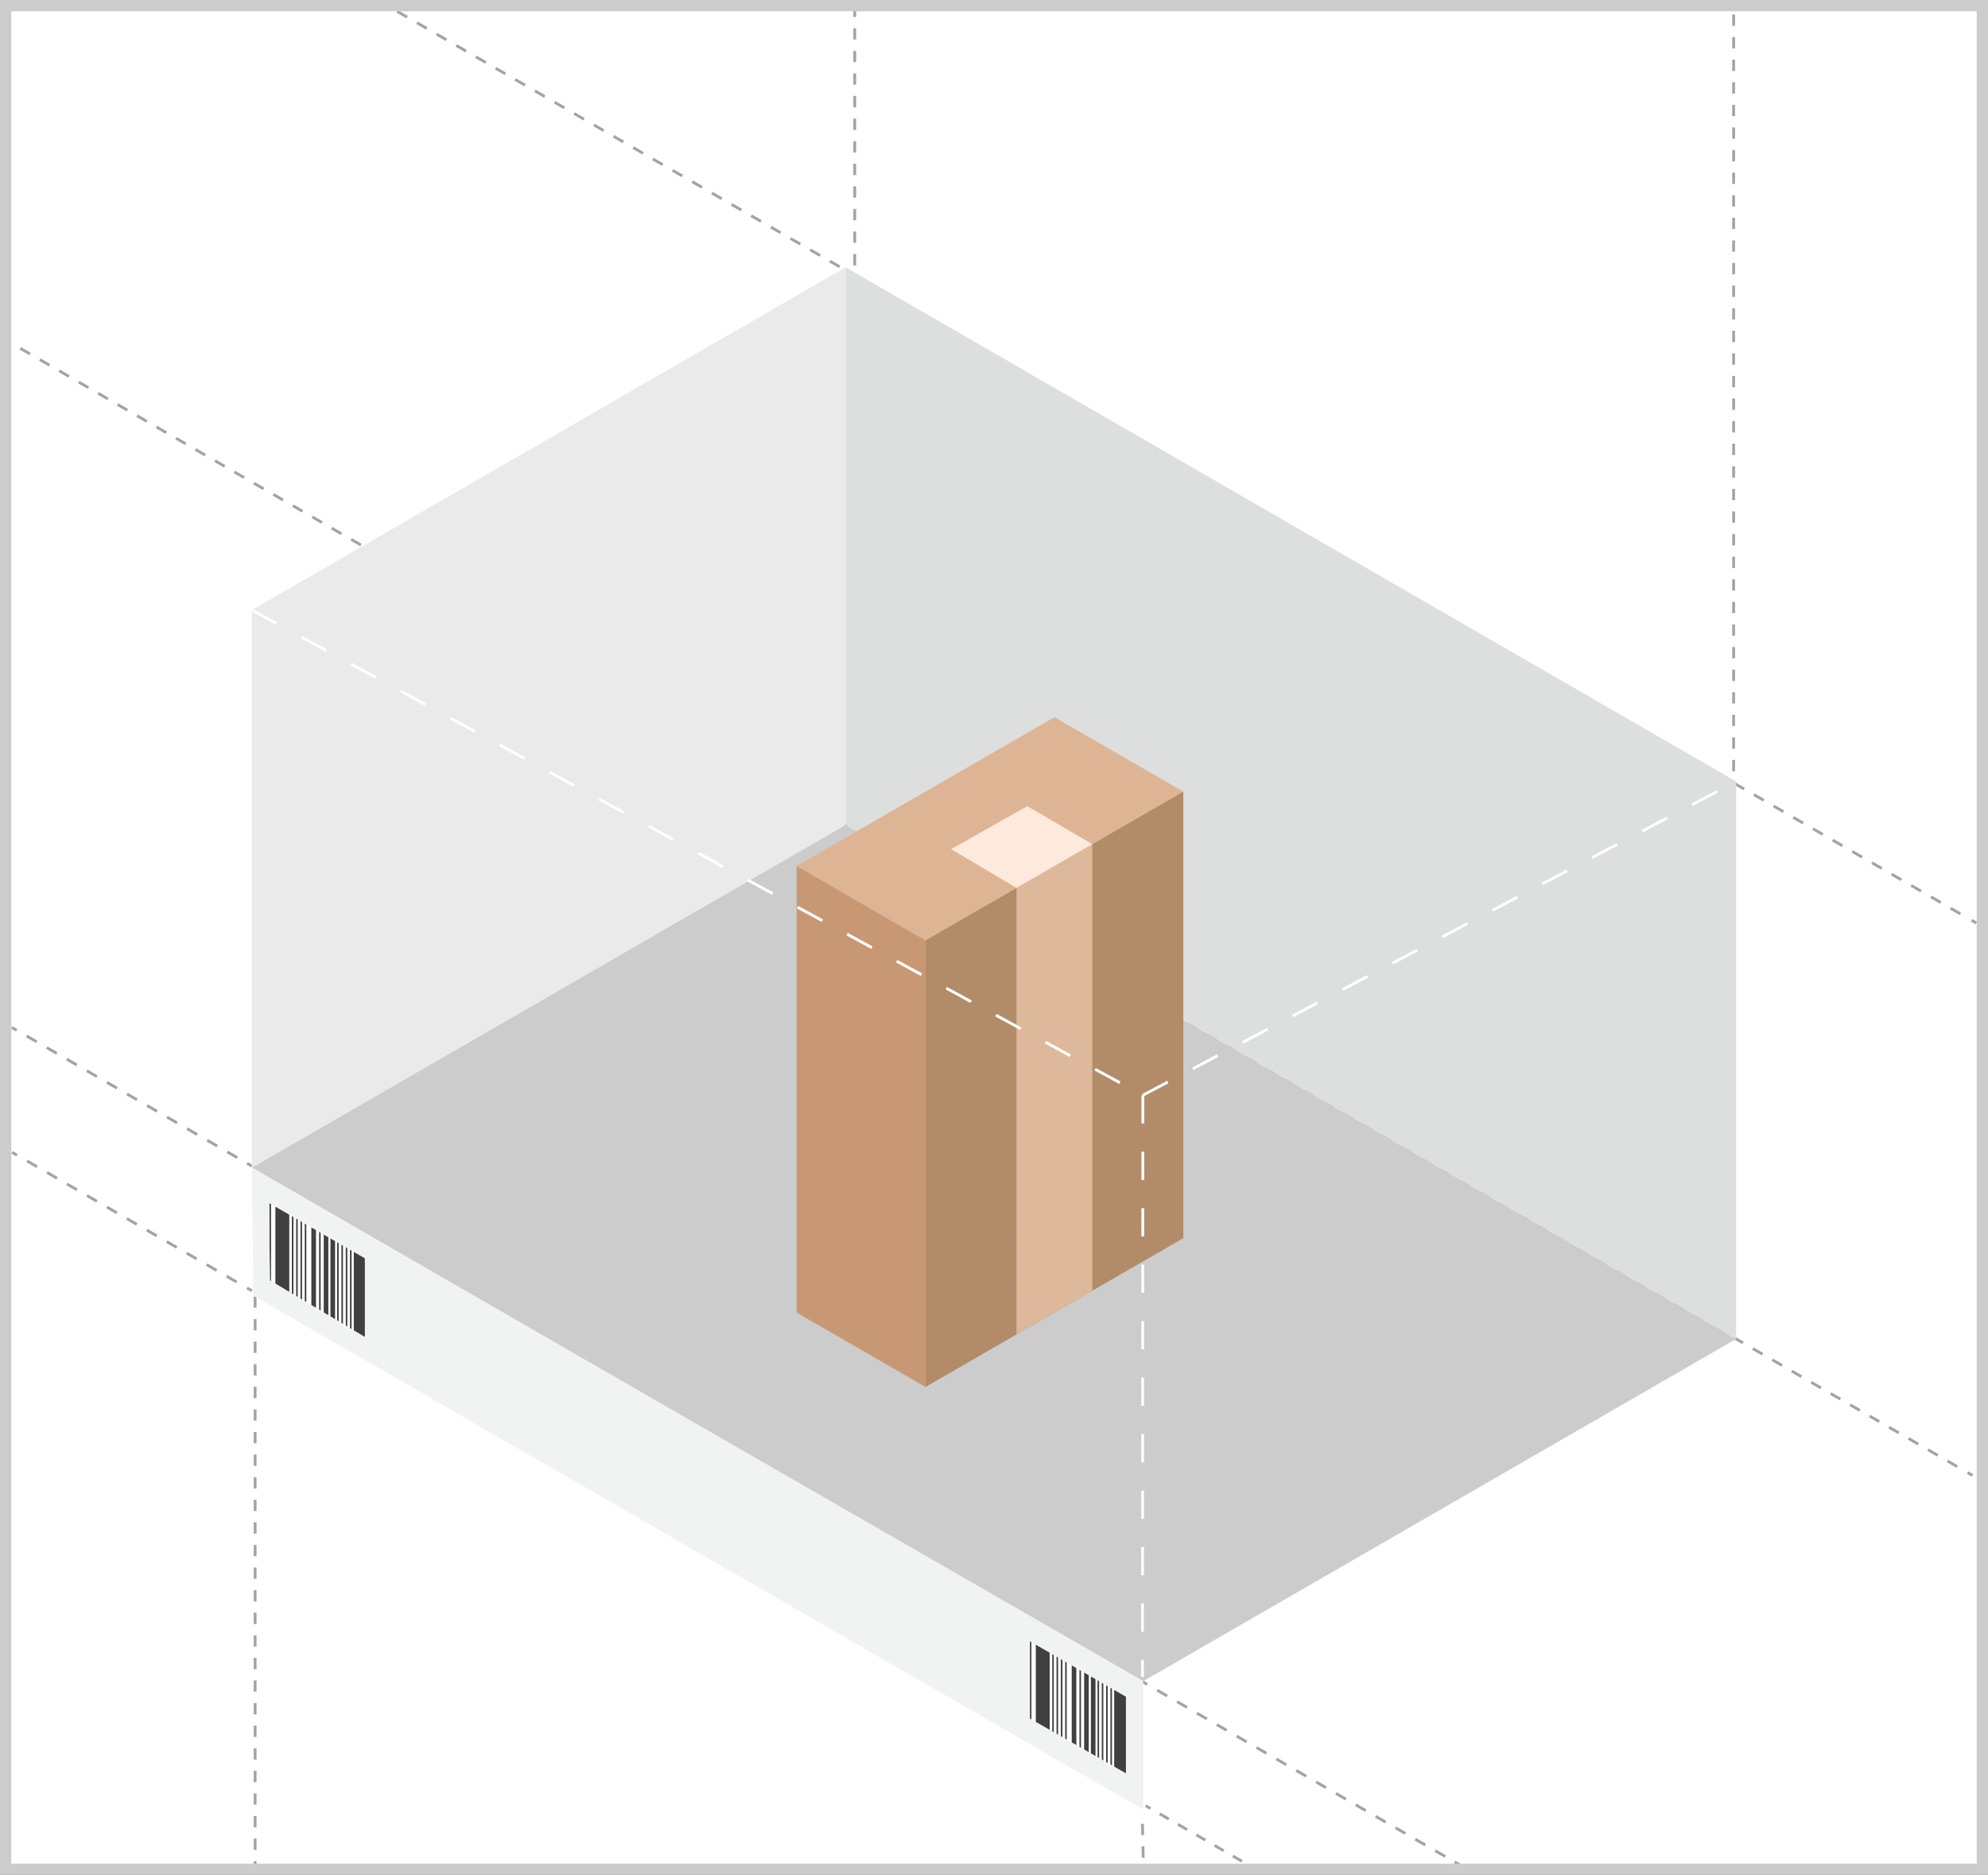 <svg xmlns="http://www.w3.org/2000/svg" viewBox="0 0 352 332"><rect x="0" y="0" width="352" height="332" fill="#333333" stroke="none"/><defs><style>.cls-1{fill:#fff;}.cls-10,.cls-11,.cls-2,.cls-22,.cls-3,.cls-4,.cls-5,.cls-6,.cls-7,.cls-8,.cls-9{fill:none;}.cls-10,.cls-2,.cls-3,.cls-4,.cls-5,.cls-6,.cls-7,.cls-8,.cls-9{stroke:#a3a3a3;}.cls-10,.cls-2,.cls-22,.cls-3,.cls-4,.cls-5,.cls-6,.cls-7,.cls-8,.cls-9{stroke-linejoin:round;stroke-width:0.5px;}.cls-3{stroke-dasharray:2.05 2.05;}.cls-4{stroke-dasharray:2.04 2.04;}.cls-5{stroke-dasharray:1.87 1.87;}.cls-6{stroke-dasharray:2.03 2.03;}.cls-7{stroke-dasharray:1.99 1.99;}.cls-8{stroke-dasharray:2.01 2.01;}.cls-9{stroke-dasharray:2;}.cls-10,.cls-22{stroke-dasharray:5;}.cls-11{stroke:#ccc;stroke-miterlimit:10;stroke-width:2px;}.cls-12{opacity:0.75;}.cls-13{fill:#ccc;}.cls-14{fill:#eaeaea;}.cls-15{fill:#dddede;}.cls-16{fill:#f1f2f2;}.cls-17{fill:#deb594;}.cls-18{fill:#c89874;}.cls-19{fill:#b28b69;}.cls-20{fill:#deb89a;}.cls-21{fill:#fdeadd;}.cls-22{stroke:#fff;}</style></defs><title>Asset 5</title><g id="Layer_2" data-name="Layer 2"><g id="Layer_1-2" data-name="Layer 1"><rect class="cls-1" x="1" y="1" width="350" height="330"/><line class="cls-2" x1="2.09" y1="181.93" x2="2.95" y2="182.43"/><line class="cls-3" x1="4.73" y1="183.45" x2="42.85" y2="205.47"/><line class="cls-2" x1="43.74" y1="205.98" x2="44.6" y2="206.48"/><line class="cls-2" x1="2.15" y1="204.05" x2="3.02" y2="204.55"/><line class="cls-4" x1="4.79" y1="205.57" x2="42.85" y2="227.55"/><line class="cls-2" x1="43.74" y1="228.06" x2="44.6" y2="228.56"/><line class="cls-2" x1="202.85" y1="319.73" x2="203.72" y2="320.23"/><line class="cls-5" x1="205.34" y1="321.17" x2="220.7" y2="330.03"/><line class="cls-2" x1="221.5" y1="330.5" x2="222.37" y2="331"/><line class="cls-2" x1="202.28" y1="297.77" x2="203.15" y2="298.27"/><line class="cls-6" x1="204.9" y1="299.29" x2="256.68" y2="329.18"/><line class="cls-2" x1="257.56" y1="329.69" x2="258.42" y2="330.19"/><line class="cls-2" x1="1" y1="60.19" x2="1.87" y2="60.69"/><line class="cls-7" x1="3.59" y1="61.68" x2="347.52" y2="260.25"/><line class="cls-2" x1="348.38" y1="260.75" x2="349.25" y2="261.25"/><line class="cls-2" x1="67.73" y1="0.52" x2="68.6" y2="1.02"/><line class="cls-8" x1="70.34" y1="2.02" x2="348.21" y2="162.45"/><line class="cls-2" x1="349.08" y1="162.95" x2="349.95" y2="163.45"/><line class="cls-9" x1="306.96" y1="2.57" x2="306.96" y2="237.12"/><line class="cls-9" x1="151.34" y1="1" x2="151.34" y2="47.33"/><line class="cls-9" x1="45.17" y1="229.56" x2="45.17" y2="330.41"/><line class="cls-9" x1="202.28" y1="322.95" x2="202.44" y2="329.93"/><path class="cls-10" d="M316.4,158.37"/><path class="cls-10" d="M211.36,213.93"/><rect class="cls-11" x="1" y="1" width="350" height="330"/><g class="cls-12"><rect x="48.76" y="213.67" width="2.46" height="16.31"/><rect x="62.64" y="220.95" width="2.46" height="16.31"/><rect x="55.13" y="216.88" width="0.82" height="16.31"/><rect x="57.32" y="217.58" width="0.82" height="16.31"/><rect x="58.51" y="219.05" width="0.82" height="16.31"/><rect x="51.68" y="215.01" width="0.28" height="16.31"/><rect x="47.71" y="212.98" width="0.28" height="16.31"/><rect x="52.44" y="215.66" width="0.28" height="16.31"/><rect x="53.2" y="216.01" width="0.28" height="16.31"/><rect x="53.96" y="216.66" width="0.28" height="16.31"/><rect x="59.69" y="219.18" width="0.28" height="16.31"/><rect x="60.45" y="219.83" width="0.28" height="16.31"/><rect x="61.22" y="220.18" width="0.28" height="16.31"/><rect x="61.97" y="220.83" width="0.28" height="16.31"/><rect x="56.5" y="217.58" width="0.28" height="16.31"/></g><g class="cls-12"><rect x="183.4" y="290.64" width="2.46" height="16.31"/><rect x="197.28" y="297.91" width="2.46" height="16.31"/><rect x="189.76" y="293.85" width="0.82" height="16.31"/><rect x="191.96" y="294.54" width="0.82" height="16.31"/><rect x="193.15" y="296.01" width="0.82" height="16.31"/><rect x="186.31" y="291.97" width="0.28" height="16.31"/><rect x="182.35" y="289.94" width="0.28" height="16.31"/><rect x="187.07" y="292.62" width="0.28" height="16.31"/><rect x="187.84" y="292.97" width="0.28" height="16.31"/><rect x="188.6" y="293.62" width="0.28" height="16.31"/><rect x="194.33" y="296.15" width="0.28" height="16.31"/><rect x="195.08" y="296.79" width="0.28" height="16.31"/><rect x="195.85" y="297.15" width="0.28" height="16.31"/><rect x="196.61" y="297.79" width="0.28" height="16.31"/><rect x="191.13" y="294.54" width="0.28" height="16.31"/></g><polygon class="cls-13" points="44.6 206.74 149.72 146.05 307.4 237.09 202.28 297.77 44.6 206.74"/><polygon class="cls-14" points="44.6 108.02 44.6 206.74 149.72 146.05 149.72 47.33 44.6 108.02"/><polygon class="cls-15" points="149.72 47.33 149.72 146.05 307.4 237.09 307.4 138.37 149.72 47.33"/><path class="cls-16" d="M44.6,206.83l.26,22.59,157.57,91V297.66Zm20,29.89-16.78-10L47.6,213l17,9.81ZM199.36,314l-17-9.7V290.63l17,9.81Z"/><polygon class="cls-17" points="163.87 166.52 141.05 153.34 186.7 126.99 209.52 140.17 163.87 166.52"/><polygon class="cls-18" points="141.05 153.34 163.87 166.52 163.87 245.59 141.05 232.41 141.05 153.34"/><polygon class="cls-19" points="163.87 166.52 209.52 140.17 209.52 219.24 163.87 245.59 163.87 166.52"/><polygon class="cls-20" points="193.41 228.53 179.98 236.29 179.99 157.22 193.41 149.47 193.41 228.53"/><polygon class="cls-21" points="193.41 149.47 179.99 157.22 168.4 150.36 181.9 142.75 193.41 149.47"/><line class="cls-22" x1="44.6" y1="108.02" x2="202.36" y2="193.93"/><line class="cls-22" x1="202.36" y1="193.93" x2="202.29" y2="296.94"/><line class="cls-22" x1="202.36" y1="193.93" x2="307.4" y2="138.37"/></g></g></svg>